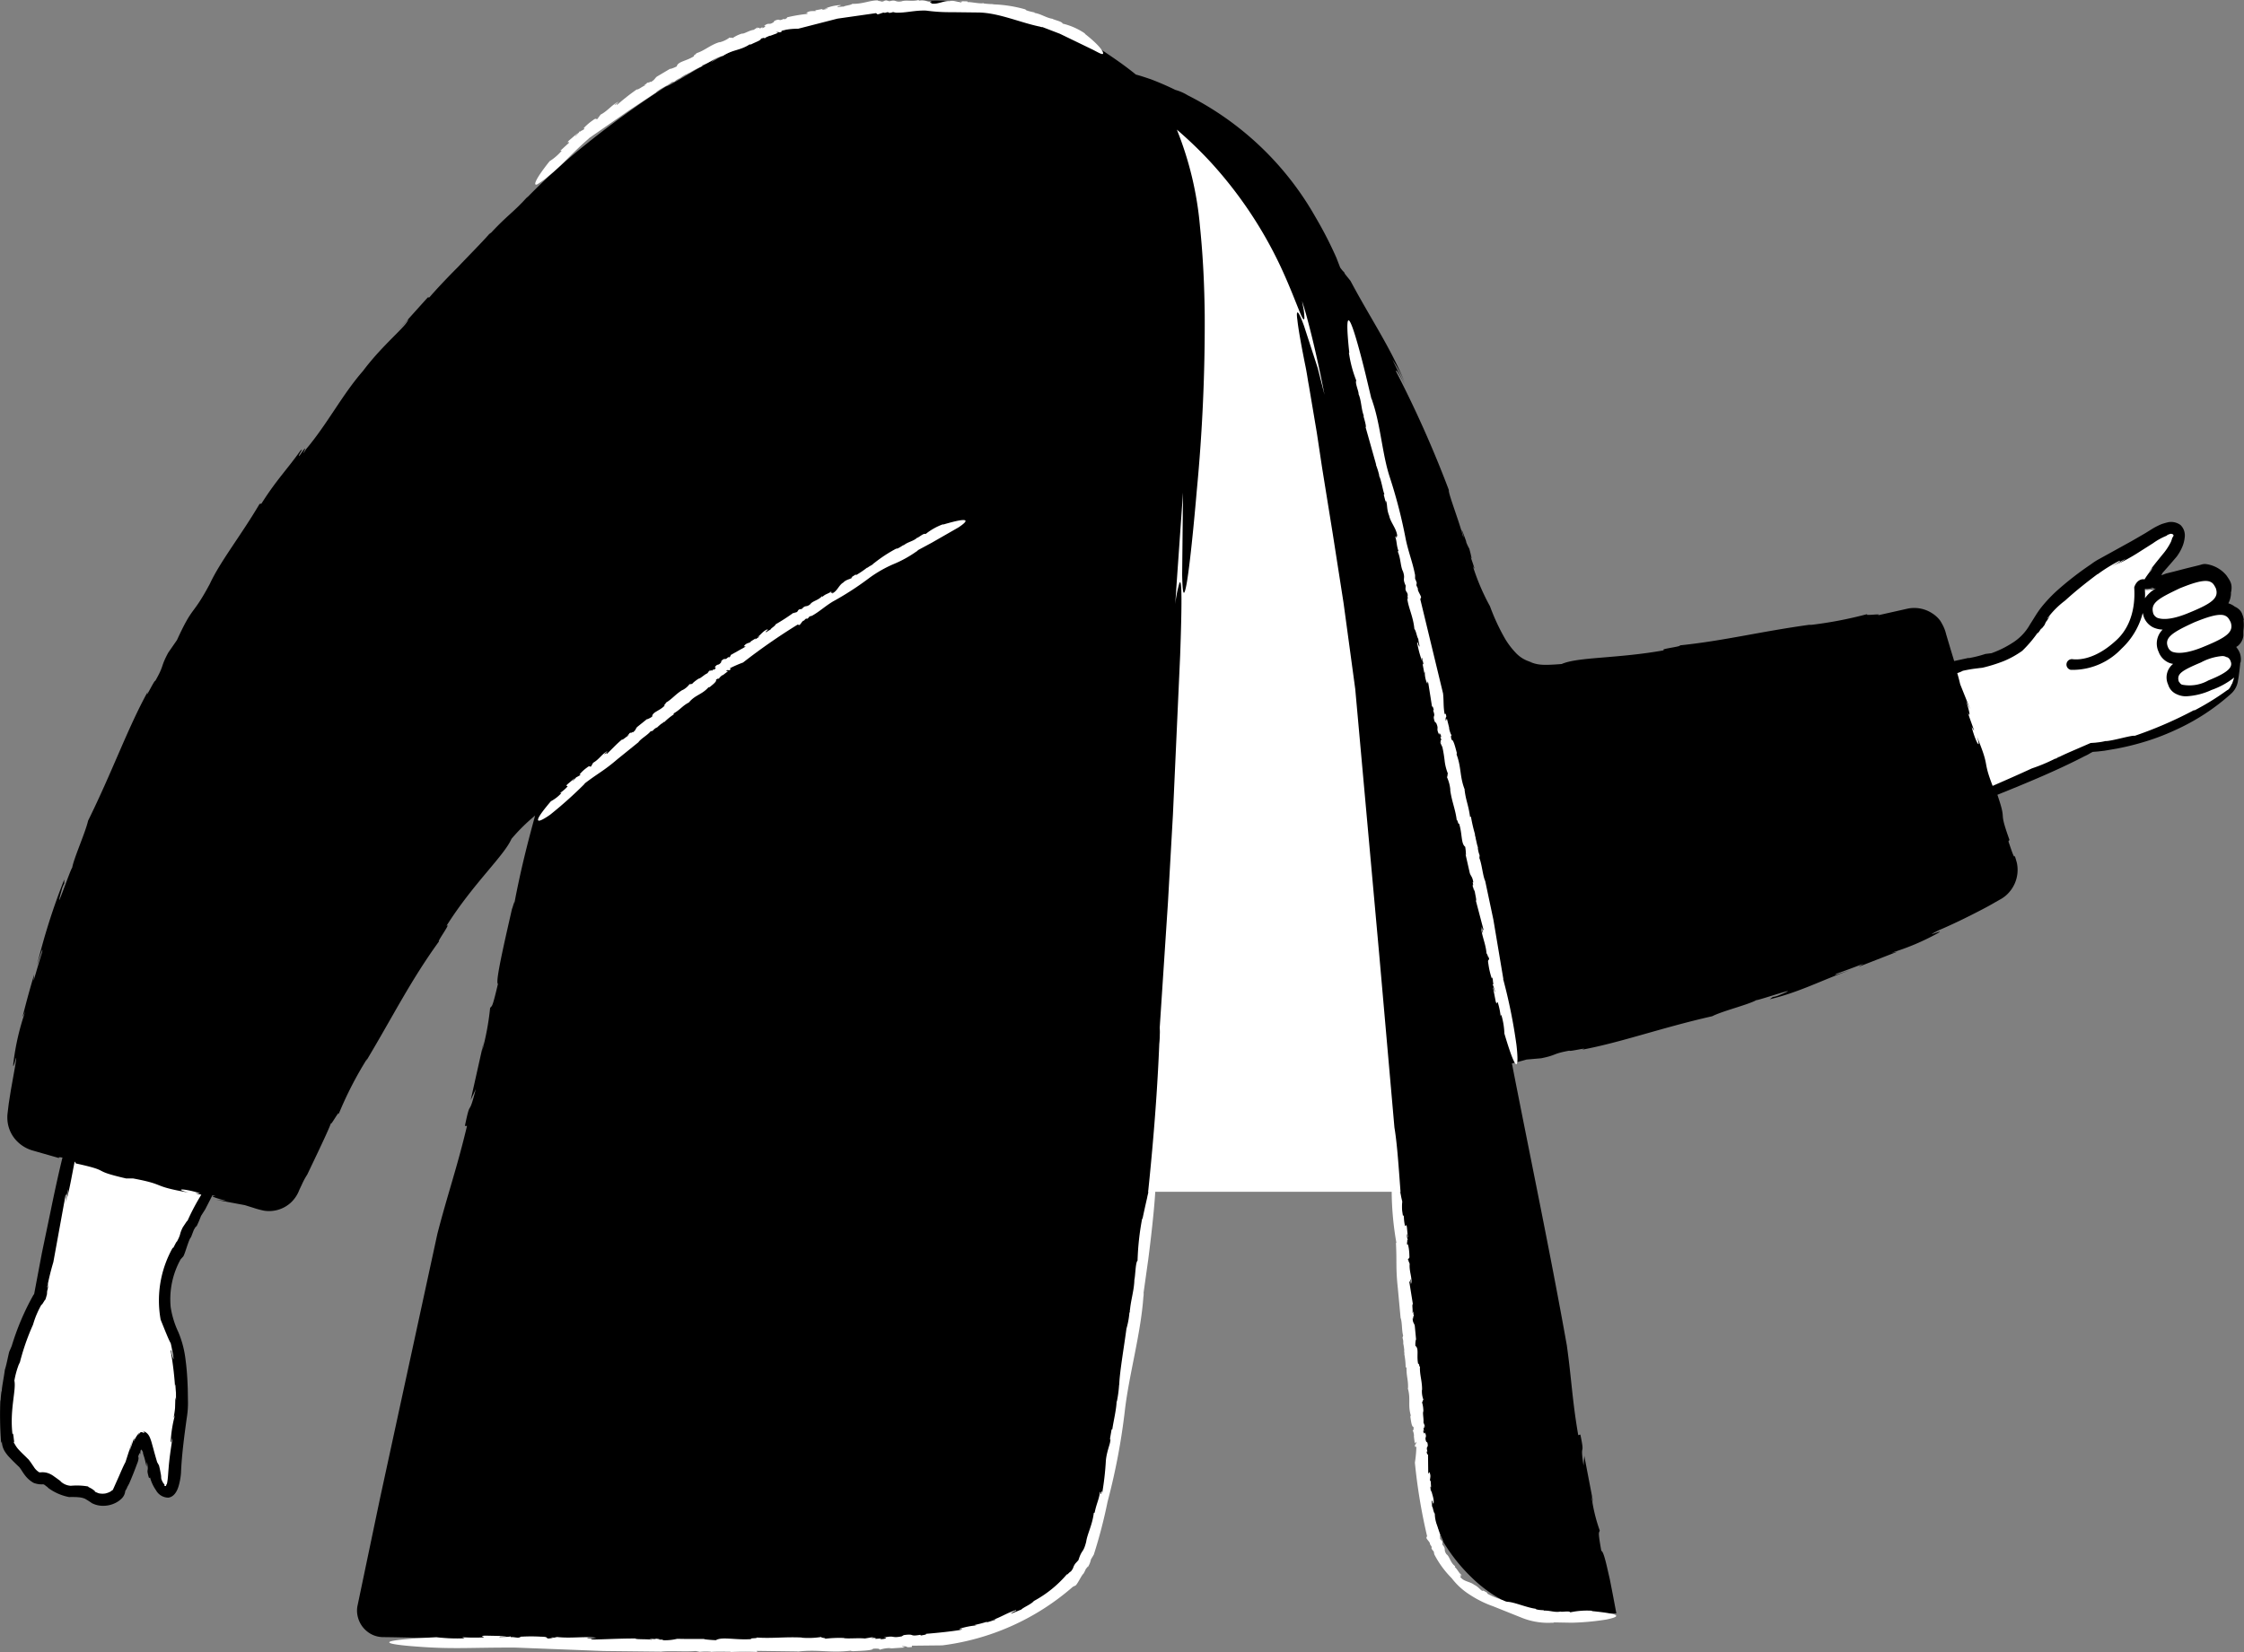 <svg xmlns="http://www.w3.org/2000/svg" width="211.835" height="156" viewBox="0 0 211.835 156">
  <rect x="0" y="0" width="211.835" height="156" fill="#808080" stroke="none"/>
  <g id="_39" data-name="39" transform="translate(-131.944 -96.46)">
    <path id="Path_16303" data-name="Path 16303" d="M342.97,158.94a1.318,1.318,0,0,0-.05-.26,1.143,1.143,0,0,0-.9-.8c-.1-.4,1-.7,1-1.3v-1.02c-.03-.54-.13-1.02-.5-1.08a1.45,1.45,0,0,0-.93-.35.66.66,0,0,1-.3-.7,1.445,1.445,0,0,0,.42-1.14.834.834,0,0,0,.02-.6,2.187,2.187,0,0,0-1.7-1.2l-5.3,1.3c-.9.4.8-1.7,1.9-2.9,1.2-1.4,1.4-3.5-1.2-1.8s-5,2.7-5.7,3.3a21.725,21.725,0,0,0-4.7,4.1c-.9,1.2-1.5,3.1-4.8,4.2-5.4,1.6-25.5,3.9-35.3,5-4.7.7-5.4,22.8,8.1,18.2a382.955,382.955,0,0,0,36.4-14.8,23.308,23.308,0,0,0,12.9-5.3c.5-.3.6-1.4.8-2.4a.564.564,0,0,0-.15-.45ZM261.02,140.5a69.126,69.126,0,0,0-4.2-12.9c-7.4-17.7-18.3-27.3-33.2-26.6-3.6.1-15,.3-21.4,26.6-.8,3.4-15.4,81.4-15.4,81.4h79.3C266.02,208.9,261.22,141.4,261.02,140.5Zm-115.8,40.4a373.578,373.578,0,0,0-9.4,38.1,22.3,22.3,0,0,0-3.2,13.6c-.1.6.7,1.3,1.5,2.1.4.5.6,1.1,1.2,1.4.4.2.6-.1,1.1.2.6.4,1.4,1.1,2.1,1.1,2.1-.1,1.8.5,2.7.7a1.784,1.784,0,0,0,1.9-.7,38.817,38.817,0,0,0,2-5c.2-1,.9,1.6,1.2,3.3.4,1.8,2,3.2,2.1.1s.7-5.7.7-6.5a22.134,22.134,0,0,0-.6-6.2c-.5-1.4-1.6-3.1-.6-6.4,1.9-5.3,11.8-22.9,16.6-31.5,2.4-4.5-15.1-18-19.3-4.3h0Z" fill="#fff"/>
    <path id="Path_16304" data-name="Path 16304" d="M343.77,155.05a2.44,2.44,0,0,0-.2-.7,1.124,1.124,0,0,0-.35-.42,1,1,0,0,0-.28-.17l-.02-.01a1.867,1.867,0,0,0-.4-.24l-.15-.06-.07-.02.06-.12.08-.2a2.426,2.426,0,0,0,.1-.45,1.768,1.768,0,0,0,.01-.23v-.03l-.01.03.02-.07a1.377,1.377,0,0,0,.04-.26,1.527,1.527,0,0,0-.04-.52,1.787,1.787,0,0,0-.22-.46l-.2-.3a3.013,3.013,0,0,0-1.91-1.09,1.034,1.034,0,0,0-.5.05l-.26.07-1.1.27-1.16.3-.8.2-.08.03-.26.1c-.07.05-.1-.02-.05-.06l.07-.13.72-.82.6-.7a4.351,4.351,0,0,0,.48-.8,3.13,3.13,0,0,0,.3-1.12,1.361,1.361,0,0,0-.4-1.08,1.506,1.506,0,0,0-1.1-.28c-.2.04-.4.1-.6.16a3.005,3.005,0,0,0-.4.17,6.107,6.107,0,0,0-.67.37l-.58.36-1.26.73-3.26,1.8a6.542,6.542,0,0,0-.66.45l.05-.04a29.93,29.93,0,0,0-3.18,2.47,13.877,13.877,0,0,0-1.44,1.52c-.45.56-.78,1.17-1.1,1.65a4.852,4.852,0,0,1-1.48,1.64,9.646,9.646,0,0,1-2.17,1.1l-.57.07a11.339,11.339,0,0,1-1.6.4l.03-.03-1.38.3-.32-1.05-.44-1.48a3.631,3.631,0,0,0-.26-.74,4.682,4.682,0,0,0-.3-.54,2.8,2.8,0,0,0-.76-.7,3.1,3.1,0,0,0-2.3-.44l-2.9.65c.82-.26-1.5.1-.86-.15a37.958,37.958,0,0,1-5.57,1.06l.24-.06c-4.8.65-8.12,1.52-12.43,1.97.22.12-2.06.35-1.47.46-4.42.8-8.13.62-9.68,1.3-2.06.17-2.33.05-3.1-.23a2.093,2.093,0,0,0,.36.08,3.062,3.062,0,0,1-1.63-.94,7.388,7.388,0,0,1-.98-1.3,19.743,19.743,0,0,1-1.42-3.06,20.832,20.832,0,0,1-1.63-3.83c.36.74.01-.23-.3-1.13.2.57.3.74-.02-.47a4.878,4.878,0,0,1-.3-.64c0-.01-.01-.06.01-.04-.54-1.5-.5-1.22-.26-.52-.03-.03-.03.04.02.26-.4-1.6-1.5-4.36-1.4-4.6a105.968,105.968,0,0,0-4.97-11.17c-.1-.45.37.36.9,1.4l-1.26-2.54a12.017,12.017,0,0,1,1.18,2.2c-1.24-3.16-3.28-6.15-5.14-9.65l-.52-.65-.1-.2c-.02.02-.17-.15-.35-.4l-.36-.93a36.8,36.8,0,0,0-1.95-3.8,28.737,28.737,0,0,0-12.1-11.55,4.416,4.416,0,0,0-1.15-.5c-.75-.37-1.52-.7-2.3-1-.48-.16-.94-.32-1.43-.45-1-.82-2-1.5-2.95-2.14a20.6,20.6,0,0,0-6.6-2.74c-.3-.07-.63-.1-.95-.16a14.79,14.79,0,0,0-2.27-1l.26.02a21.089,21.089,0,0,0-7.06-.96,27.489,27.489,0,0,0-5.7.8c-.65-.2-4.4.85-5.65,1.2l.1-.06c-3.14,1.17-6.55,2.2-9.3,3.9a2.624,2.624,0,0,1,.77-.54c-2.08,1.1-4.77,2.83-5,2.8a88.838,88.838,0,0,0-7.48,5.4,59.963,59.963,0,0,0-5.7,5.16l.15-.2c-1.35,1.52-1.93,1.78-3.47,3.44-.1.07-.23.17-.2.15h0c-.73.83-1.87,1.97-2.94,3.1-1.1,1.1-2.13,2.2-2.7,2.87l-.16.01-2.93,3.26,1.1-1.2c-.14.64-2.37,2.33-4.28,4.88-1.96,2.24-3.38,5.03-5.37,7.38-.78,1.26.6-1.17-.64.65-.17-.04.54-.88.1-.5-1.25,1.77-2.26,2.75-3.68,5l-.17.02c-1.77,3-3.72,5.44-4.7,7.56-1.7,3.17-1.54,1.9-3.1,5.3l-.83,1.2c-.75,1.4-.34,1.12-1.22,2.66-.06-.15-1.06,1.98-.7,1-1.94,3.54-3.3,7.45-5.64,12.2-.26,1.14-1.36,3.57-1.5,4.44-.16.1-1.83,5.03-1,2.13a2.419,2.419,0,0,1,.25-.64v-.38a60.413,60.413,0,0,0-2.57,8.1c.27-.85.63-1.98.47-1.2-.28.88-.53,1.78-.8,2.67l.06-.6q-.6,2-1.1,4.02l.26-.53a23.326,23.326,0,0,0-1.13,4.93c-.08,1.04.5-1.87.17.25l-.4,2.24-.2,1.27-.08.66-.04.34a3.721,3.721,0,0,0-.01.48,3.183,3.183,0,0,0,.7,1.85,3.38,3.38,0,0,0,1.65,1.1l2.55.73c-.13-.1.02-.1.3-.05-.33,1.35-.67,2.87-1.1,4.97l-.84,4.03-.73,3.87a.43.43,0,0,1-.07.1,24.02,24.02,0,0,0-2.05,4.82l-.24.56c-.13.53-.24,1.15-.4,1.67v-.04c-.1.8-.3,1.7-.3,2.1l-.02-.04a8.111,8.111,0,0,0-.09.98l-.02-.17a34.318,34.318,0,0,0,.06,3.95l.01-.18a1.447,1.447,0,0,0-.01.36.835.835,0,0,1,.08-.2,1.85,1.85,0,0,0,.3,1,3.45,3.45,0,0,0,.45.56c.3.32.55.56.8.8.34.27.55,1.08,1.46,1.58a2.154,2.154,0,0,0,.9.13.687.687,0,0,1,.13.06c.1.08.2.16.32.24h-.04a4.843,4.843,0,0,0,2,.9.964.964,0,0,0,.17,0h.3c.13.01.27,0,.4.02a1.956,1.956,0,0,1,.65.14,7.5,7.5,0,0,1,.66.42,2.3,2.3,0,0,0,1.12.25,2.577,2.577,0,0,0,1.12-.28,2.228,2.228,0,0,0,.54-.38,1.148,1.148,0,0,0,.37-.75,1.581,1.581,0,0,0,.25-.55c-.13.37.1-.13.1-.1q.41-.938.76-1.9a1.7,1.7,0,0,0,.14-.5.423.423,0,0,0-.03-.2c.18-.48.15-.3.2-.2a1.31,1.31,0,0,1,.04-.4c.06-.1.12.03.15.08a1.447,1.447,0,0,1,.1.25l-.07-.1c.06.15.1.3.16.48l.08.3.13.56.04-.47c.1.6.08.7.06.77,0,.1-.07.1.13.77l.1-.05a3.868,3.868,0,0,0,.56,1.2,1.34,1.34,0,0,0,1.17.7c.48-.07.78-.5.95-1.04a5.889,5.889,0,0,0,.24-1.3c.07-1.7.3-3.4.54-5.16a8.7,8.7,0,0,0,.12-1.4l-.02-1.34c-.03-.9-.08-1.8-.2-2.7a9.624,9.624,0,0,0-.68-2.67,8.6,8.6,0,0,1-.73-2.35,7.743,7.743,0,0,1,.94-4.55l.2-.22c.16-.06.55-1.68.77-1.85l.27-.7c.1-.18.33-.56.2-.22a10.29,10.29,0,0,0,.48-1.1l.4-.63.68-1.33a1.76,1.76,0,0,1,.3.1c-.58-.1-.34.1,1.05.44l-.97-.1,2.68.5.8.25a8.257,8.257,0,0,0,1,.27,3.034,3.034,0,0,0,2.54-.76,3.12,3.12,0,0,0,.73-1.03c.1-.25.22-.48.32-.7a6.681,6.681,0,0,1,.5-.92l1.02-2.14c.53-1.13,1.12-2.37,1.27-2.87-.3.85.85-1.33.65-.64a34.611,34.611,0,0,1,2.72-5.3l-.1.23c2.6-4.35,4.2-7.6,6.88-11.3-.24.1,1.2-1.84.7-1.46,2.52-4,5.43-6.6,6.14-8.22a17.54,17.54,0,0,1,2.23-2.2c-.7,2.55-1.38,5.18-2,8.5.17-.92-.17.37-.18.3-.77,3.38-1.6,6.98-1.33,7.1-.58,2.46-.55,1.98-.74,2.28a24.986,24.986,0,0,1-.76,4.08l.16-.9-1.23,5.5.48-1.03c-.73,2.9-.45.68-1.03,3.48h.2c-.96,4.03-1.8,6.33-2.8,10.2l-5.42,25-2.1,10.03a2.36,2.36,0,0,0,.01,1.12,2.53,2.53,0,0,0,1.39,1.7,2.457,2.457,0,0,0,1.08.22l.77.01,1.53.03,3.03.07,5.92.2.68.16c.3.22,4.28-.25,4.87-.04l1.8-.07c.5.05,1.57.1.68.14,1.67.03,1.7,0,2.9-.05l1.8.16c6.58.2,12.17.04,19.1.2a43.293,43.293,0,0,0,7.52-.37,34.49,34.49,0,0,0,8.78-2.3,17.159,17.159,0,0,0,4.13-2.46,12.635,12.635,0,0,0,1.73-1.7,10.345,10.345,0,0,0,1.24-2.06,10.666,10.666,0,0,0,.44-1.08l.3-1.03.55-1.98c.3-1.3.53-2.5.76-3.63,1.12-6.3,2.07-13.1,2.9-19.95s1.5-13.77,1.76-20.26q.047-.453.05-.91a3.918,3.918,0,0,0-.01-.6l.78-11.86.47-8.3.68-15c.16-4.46.2-7.56-.08-6.82a11.393,11.393,0,0,0-.38,1.96l.13-1.98.6-8.56-.08,7.75c.04,2.2.2,2.05.42.87.42-2.35.96-8.8.96-8.8a165.5,165.5,0,0,0,.75-16.6c-.03-2.63-.14-5.34-.45-8.37a31.791,31.791,0,0,0-2.18-9.12,38.6,38.6,0,0,1,3.18,3.06,39.455,39.455,0,0,1,6.58,9.8c1.5,3.2,2.17,5.6,2.28,4.95a5.719,5.719,0,0,0-.12-1.08l-.1-.54q.25.769.46,1.55c.57,2.1,1.13,4.57,1.66,7.3l-.64-2.52-1.3-4c-.6-1.66-.76-1.5-.62-.53.1.96.43,2.7.73,4.2.16.74.25,1.45.35,1.96l.75,4.45.5,3.32,1,6.2,1.03,6.6,1.1,8.1,2.26,25.03,1.44,16.38c.42,2.48.54,6.9.94,9.86l-.03,1.16a26.537,26.537,0,0,1,.28,3.24l-.04-.06c.2,1.52.28,3.24.38,4l-.04-.06.15,1.85-.07-.3c.28,2.6.5,5.2.63,7.8l.13-.2a51.943,51.943,0,0,0,.53,6.1,22.187,22.187,0,0,0,1.77,5.7l-.06-.04a16.054,16.054,0,0,0,2.68,3.4,12.713,12.713,0,0,0,3.14,2.28,10.3,10.3,0,0,0,3.8,1.15c.78.05,1.35.02,2.06.01l2.4-.1c-1.3.05.57.07.5.1l.93-.01h.8c.04,0,.08.01.06-.05l-.34-1.8-.27-1.38-.2-.87c-.24-1.08-.45-1.8-.6-1.8-.36-2-.2-1.65-.15-1.93a15.317,15.317,0,0,1-.78-3.27l.18.7-.86-4.48-.07.92c-.37-2.4.17-.66-.3-2.93l-.2.06c-.57-3.3-.63-5.3-1.08-8.5-1.56-8.74-3.47-17.84-5.18-26.6.36-.1.8-.2,1.38-.37l1.38-.12c1.5-.3,1.02-.42,2.67-.72-.08.13,2.08-.4,1.15-.08,3.75-.7,7.44-2.06,12.33-3.17.98-.5,3.44-1.1,4.16-1.52.16.05,4.8-1.55,2.18-.48a1.935,1.935,0,0,1-.62.18l-.3.22c2.8-.66,4.9-1.8,7.56-2.74-.8.25-1.85.65-1.18.3q1.243-.438,2.47-.92l-.47.3,3.66-1.43-.55.1a22.486,22.486,0,0,0,4.4-1.86c.84-.5-1.72.63.1-.28,1.18-.5,2.64-1.2,4.16-2q.58-.3,1.14-.63l.6-.34a2.981,2.981,0,0,0,.74-.63,3.183,3.183,0,0,0,.76-1.76,3.217,3.217,0,0,0-.05-.98q-.091-.343-.2-.68c-.05.33-.3-.5-.6-1.36l.1-.14c-1.13-3.15-.17-1.42-1.14-4.26,2.83-1.14,5.68-2.32,8.24-3.65a3.99,3.99,0,0,0,.56-.3l.2-.1.5-.04.6-.07,1.17-.2c.78-.15,1.54-.33,2.3-.55a21.978,21.978,0,0,0,3.22-1.2,20.531,20.531,0,0,0,5.28-3.44l-.06.05a2.019,2.019,0,0,0,.7-1.27c.06-.3.1-.63.14-.95.01-.13.03-.25.04-.37.01-.06.01-.12.02-.17a1.693,1.693,0,0,0,.01-.22c.01,0,.02.02.03,0a1.439,1.439,0,0,0,.02-.54,1.514,1.514,0,0,0-.17-.55,1.922,1.922,0,0,0-.18-.28l-.03-.05c-.01-.02-.03-.03-.04-.04s.03-.05.05-.06l.07-.03h0a2.287,2.287,0,0,0,.22-.22,1.412,1.412,0,0,0,.3-.6,1.021,1.021,0,0,0,.03-.3v-.16c0-.16.01-.26.01-.26a3.775,3.775,0,0,0,0-.95l.05.05ZM149.6,211.75l-.4.6c-.36.72-.13.57-.56,1.36-.04-.08-.5,1-.35.5a10.183,10.183,0,0,0-1.18,6.87c.25.6.74,1.88.94,2.2.04.03.5,2.47.14,1.1a1.08,1.08,0,0,1-.05-.32l-.1-.14a30.847,30.847,0,0,1,.46,4.03c.02-.43-.01-1,.05-.63l.01,1.36-.06-.28-.03,1c-.02.27-.08.62-.13.95l.12-.27a11.92,11.92,0,0,0-.4,2.47c0,.52.22-.95.1.13-.1.67-.23,1.52-.3,2.42-.04.46-.06.94-.12,1.27a.949.949,0,0,1-.04.2l-.02.05c-.02.03-.04.06-.07.06.07.1-.05.15-.16.05l.03-.08a1.216,1.216,0,0,1-.26-.42.582.582,0,0,1-.06-.28,1.908,1.908,0,0,0-.03-.28c-.03-.1-.06-.4-.18-.84l-.17-.3c-.1-.33-.27-.93-.34-1.2l-.2-.72c-.13-.37-.25-.96-.98-1.05.36.06.33.2.27.2s-.1-.05-.25-.07c-.18.04-.15.15-.27.26l.08-.2a2.913,2.913,0,0,0-.53.86c.06-.3.1-.32.02-.27-.06.12-.18.53-.4,1.12.07-.3.16-.58.23-.96-.12.5-.25.88-.38,1.27l-.24.75c-.2.37-.4.84-.6,1.3l-.58,1.3c-.03.05-.05.07-.08.07-.01,0,0,0-.13.1a1.781,1.781,0,0,1-.53.2,1.73,1.73,0,0,1-.6-.02,4.288,4.288,0,0,1-.46-.2c.22.1.1-.02-.16-.2-.25-.16-.55-.26-.3-.23a6.2,6.2,0,0,0-1.72-.08,1.529,1.529,0,0,1-1-.45l.1.06-.45-.33-.24-.17a2.065,2.065,0,0,0-.32-.2,1.652,1.652,0,0,0-.93-.18h-.12a.037.037,0,0,1-.03-.01,1.528,1.528,0,0,1-.5-.5l-.32-.47-.1-.13a.8.8,0,0,0-.15-.17l-.2-.2c-.26-.25-.52-.5-.73-.74a2.624,2.624,0,0,1-.35-.54h-.05l.04-.17c-.05-.24-.08-.92-.16-.68-.27-2.32.37-4.18.18-5.05a8.28,8.28,0,0,1,.5-1.73l-.04.25a21.868,21.868,0,0,1,1.3-3.8,8.63,8.63,0,0,1,.86-2c-.07.17-.06.18-.01.1.06-.1.18-.28.3-.48.02-.1.04-.2.05-.3-.02.13-.03.23-.04.3-.03.06-.03.07.02.01.02-.1.07-.25.14-.52a2.615,2.615,0,0,1,.03-.37c.01,0,.01-.03.02-.01.14-.83.1-.7.01-.3-.01-.02-.02.01-.06.12a24.476,24.476,0,0,1,.6-2.46l1.15-6.32c.1-.22.05.27-.06.87l.3-1.46a6.313,6.313,0,0,1-.22,1.3c.36-1.2.56-2.5.84-3.87.01,0,.03.01.04.01l.07.15c3.57.78,1.22.6,4.75,1.42h.66c3.22.6,1.63.7,5.23,1.33-1.4-.35-.58-.44,1.1.07h-.46c.22.05.4.1.57.13a20.674,20.674,0,0,0-1.32,2.5l-.02-.04Zm192.7-58.3Zm-.01-.01Zm-.27,1.17c.2.1.3.2.5.6.3.9-.3,1.4-2.5,2.3-1.9.8-2.7.6-3,.5a.78.78,0,0,1-.4-.4c-.4-.9.3-1.4,2.5-2.4,1-.4,2.3-.9,2.9-.6h0Zm-1.6,6.1a3.635,3.635,0,0,1-2.5.4c-.2-.1-.2-.2-.3-.3-.2-.7.2-1,2.1-1.8a5.107,5.107,0,0,1,2-.6.756.756,0,0,1,.4.1c.1,0,.3.1.4.4.2.5-.1,1-2.1,1.8h0Zm-2.7-8.7c1-.4,2.3-.9,2.9-.6.2.1.3.2.5.6.3.9-.3,1.4-2.5,2.3-1.9.8-2.7.6-3,.5a.78.78,0,0,1-.4-.4c-.3-1,.4-1.4,2.5-2.4h0Zm-3.3.14a2.822,2.822,0,0,0,.9-.08c.06-.02.1-.03.15-.05a3.145,3.145,0,0,0-1.04.93,5.063,5.063,0,0,0-.01-.8h0Zm0-.02v-.04a3.381,3.381,0,0,0,.8-.12c.08,0,.05.02-.04.05a1.507,1.507,0,0,1-.38.08c-.16.01-.3.02-.38.03h0Zm8.2,8.93c-.1.22-.23.5-.42.57l-.03.02a24.542,24.542,0,0,1-3.14,1.93l.1-.1a38.237,38.237,0,0,1-5.66,2.46c-.32-.07-2.13.5-2.77.5l.06-.02a5.1,5.1,0,0,1-.68.13l-.34.04-.44.03-.92.4-.83.36c-.55.24-1.1.48-1.6.76a.958.958,0,0,1,.4-.25,16.213,16.213,0,0,1-2.6,1.13c-1.12.52-2.44,1.1-3.7,1.65-1-2.6-.2-1.55-1.48-4.65.42,1.3-.08.7-.5-.92l.24.37c-.3-.88-.43-1.16-.6-1.75.22.5.25.23-.16-1.07l.4.83-.96-2.4c-.08-.33-.17-.7-.28-1.06a2.7,2.7,0,0,0,.53-.22c1.07-.23,1.3-.2,1.85-.3l-.25.07a14.931,14.931,0,0,0,2.25-.68,8.78,8.78,0,0,0,1.75-.97,11.527,11.527,0,0,0,1.52-1.8c-.2.4.12-.07.4-.5-.17.28-.2.38.2-.16a1.981,1.981,0,0,1,.16-.33c.01,0,.02-.02.02-.01.44-.67.36-.56.12-.27,0-.02-.03,0-.1.08a8.2,8.2,0,0,1,1.72-1.75c1.1-1,2.08-1.76,3.06-2.5h.03a14.535,14.535,0,0,1,2.04-1.26c.24-.06-.18.2-.7.52l1.32-.73a6.033,6.033,0,0,1-1.14.68,18.537,18.537,0,0,0,2.45-1.34l1.26-.8a5.964,5.964,0,0,1,1.27-.7.532.532,0,0,1,.2-.13h.06c-.02-.05.34-.12.4.1-.02.1-.07.13-.1.2a.478.478,0,0,0-.05.12q-.043.147-.1.29a5.749,5.749,0,0,1-.8,1.2l-.6.74c-.2.25-.52.67-.72.96.53-.67.4-.43.2-.16a6.994,6.994,0,0,0-.57.8c-.3-.07-.76.1-.97.74-.03.1.4,3.2-1.8,5.1-2.2,2-3.9,1.7-4,1.7a.51.51,0,0,0-.2,1h.4a6.352,6.352,0,0,0,4.4-2,6.949,6.949,0,0,0,2-3.37q.045.186.1.37a1.788,1.788,0,0,0,.9,1,2.286,2.286,0,0,0,.88.2,1.84,1.84,0,0,0-.38,2.1,1.789,1.789,0,0,0,.9,1,1.591,1.591,0,0,0,.47.14,1.622,1.622,0,0,0-.47,1.96,1.419,1.419,0,0,0,.8.9,2,2,0,0,0,.9.2,6.441,6.441,0,0,0,2.4-.6,7.35,7.35,0,0,0,2.13-1.17c-.06.2-.13.4-.2.6l-.02.01Z"/>
    <path id="Path_16305" data-name="Path 16305" d="M146.92,234.83h0l.08.15Zm31.16-116.26.13-.15Z"/>
    <g id="Group_1100" data-name="Group 1100">
      <path id="Path_16306" data-name="Path 16306" d="M264.92,215.4l-.02.14C264.92,215.53,264.93,215.5,264.92,215.4Zm8.63,32a.037.037,0,0,1,.03.01A.077.077,0,0,0,273.55,247.4Zm-9.38-26.5h0a.076.076,0,0,1-.01-.04Z" fill="#fff"/>
      <path id="Path_16307" data-name="Path 16307" d="M263.72,213.8c.1,1.87-.03,2.37.18,4.3l.26,2.8c.16.42.1,1.18.24,1.68l-.06.2a1.286,1.286,0,0,1,.07.55v-.01a5.049,5.049,0,0,1,.1.68h-.02l.04.32-.03-.05a7,7,0,0,1,.14,1.33l.08-.04c-.02.9.18,1.2.14,2l-.02-.01c.3,1-.02,1.6.3,2.62-.04-.13-.04.06-.06.05.07.48.13.98.3.98.03.35-.03.3-.1.34.07-.01.13.3.16.56l-.04-.12.1.78.13-.17c0,.42-.16.12-.1.5l.12-.02a11.012,11.012,0,0,1-.14,1.5,52.876,52.876,0,0,0,1.15,6.94l-.05.12c-.1.1.4.5.32.64l.15.22c0,.08.05.23-.03.12a1.012,1.012,0,0,0,.24.35l.05.27a9.066,9.066,0,0,0,1.64,2.25,6.569,6.569,0,0,0,1.75,1.59,10.058,10.058,0,0,0,2.17,1.07l2.62,1.05a6.675,6.675,0,0,0,2.92.5.342.342,0,0,0,.22-.03l1.67.03a24.013,24.013,0,0,0,3.25-.3c1.24-.26,1.66-.5-1.38-.8l.04-.03a7.422,7.422,0,0,0-2.06.15c-.1-.17-.73-.01-.93-.07l.02-.01c-.54.13-1.1-.14-1.62-.07a.163.163,0,0,1,.15-.05c-.37,0-.87-.04-.9-.14-.8-.1-2-.62-2.6-.65h.05c-.35-.01-.4-.14-.76-.22a.187.187,0,0,0-.03-.04,6.218,6.218,0,0,1-1.22-.52l.02-.07c-.2-.1-.4-.23-.6-.34l.22.15c-.18.1-.4-.36-.87-.57-.36-.3-1-.3-1.3-.73-.23-.1.25.05-.05-.16.06-.08.16.08.15-.04-.28-.22-.33-.47-.64-.76l.05-.06c-.48-.34-.5-.9-.83-1.14-.32-.48.02-.44-.38-.9a1.043,1.043,0,0,1,0-.25c-.08-.24-.18-.12-.24-.4.07-.01-.08-.35.04-.22l-.3-.94a3.282,3.282,0,0,1-.22-1.12c-.15-.16-.16-.6-.27-.7.04-.03-.1-.87.07-.4.01.04.02.12,0,.1l.08.05c.08-.5-.18-.9-.22-1.38-.01.15.02.34-.04.22l-.04-.46.07.1-.04-.68-.07.1c0-.34.12-.47-.03-.83-.08-.16-.07.33-.13-.02l-.02-1.7c-.08.06-.1-.1-.13-.25l.07-.03c-.16-.6.14-.24,0-.83l.06.05-.17-.14c-.2-.53.13-.3-.13-.9.03.24-.15.13-.15-.17l.08.07a1.1,1.1,0,0,1-.06-.32c.05.1.1.04.07-.2l.1.15-.17-.44c.04-.35-.1-.9-.01-1.05a2.858,2.858,0,0,0-.14-.9c.08.14.07-.27.16-.16a2.22,2.22,0,0,1-.15-1l.01.04c.01-.86-.24-1.44-.2-2.2-.08.04-.07-.36-.17-.26-.17-.78.1-1.46-.26-1.7a1.963,1.963,0,0,1,.05-.62l.02.08-.13-1.36c-.05-.25-.2-.27-.2-.72.07.14.05-.04.04-.2.02.1.04.14.07-.1a.433.433,0,0,1-.05-.12.035.035,0,0,1,.02-.01c-.04-.28-.06-.23-.06-.1-.01-.01-.02.01-.04.05.06-.3-.07-.8.04-.85l-.34-2.12c.05-.08.1.08.15.28l-.06-.5c.08,0,.07.28.1.43.1-.6-.22-1.2-.15-1.9l-.07-.14.01-.04c-.03,0-.1-.15-.1-.25.06-.1.16-.01.13-.35a4.742,4.742,0,0,0-.15-1.12c0,.2-.04.13-.07.05-.02-.17.05-.27.01-.4l.1-.02c-.08.07-.13-.44-.17-.5.06-.1.08.26.14.3l-.1-1.03c-.1-.36-.08.07-.18-.1a4.52,4.52,0,0,1-.1-1l-.08.12a4.218,4.218,0,0,1-.07-1.38c-1-4.48-1-.9-1-.9a29.013,29.013,0,0,0,.45,4.82ZM187.6,168.66l.12-.05C187.71,168.6,187.68,168.61,187.6,168.66Zm26.2-18.6.02-.02Zm-21.6,16.48h0l-.03.03Z" fill="#fff"/>
      <path id="Path_16308" data-name="Path 16308" d="M187.1,170.47c1.34-1.03,1.8-1.18,3.13-2.32l1.98-1.6c.23-.34.85-.66,1.15-1.03l.2-.05a1.053,1.053,0,0,1,.4-.32v.02a4.791,4.791,0,0,1,.46-.4v.02l.22-.18v.05a5.8,5.8,0,0,1,.94-.76l-.08-.05c.7-.4.83-.72,1.48-1.06h0c.6-.73,1.25-.73,1.88-1.47-.08.1.07.01.07.03.34-.28.7-.55.6-.7.26-.18.24-.1.3-.08-.05-.06.16-.25.36-.4l-.08.1.56-.43-.2-.03c.33-.2.18.08.45-.15l-.07-.1a11.09,11.09,0,0,1,1.24-.54,57.692,57.692,0,0,1,5.15-3.58l.12.03c.1.1.34-.46.47-.4l.16-.17c.07-.02.2-.07.1.02a.662.662,0,0,0,.27-.25l.23-.06c.72-.4,1.23-.9,1.98-1.35a28.405,28.405,0,0,0,3.47-2.25,11.807,11.807,0,0,1,2.18-1.25,11.088,11.088,0,0,0,2.23-1.22.33.33,0,0,0,.15-.13l1.3-.7,2.53-1.45c.93-.62,1.22-1.06-1.47-.26l.02-.04a5.766,5.766,0,0,0-1.66.93c-.17-.12-.6.3-.8.36l.01-.02c-.37.36-.95.4-1.3.75a.151.151,0,0,1,.1-.12c-.3.2-.7.46-.77.4a13.321,13.321,0,0,0-2.13,1.4l.02-.04c-.2.25-.33.22-.6.44-.02,0-.05.01-.05,0a9.41,9.41,0,0,1-1.03.7l-.05-.05-.56.36.22-.12c.02.2-.5.16-.83.52-.4.22-.57.8-1,1-.14.2.1-.22-.15.01-.06-.07.1-.13-.01-.15-.25.2-.5.2-.8.48l-.05-.05c-.37.4-.9.45-1.1.75-.42.35-.42.02-.8.45l-.24.04c-.2.12-.08.2-.33.3-.02-.06-.3.15-.2.01a19.552,19.552,0,0,1-1.7,1.1c-.08.2-.45.36-.5.52-.05-.03-.67.45-.36.1.03-.03.08-.07.1-.05v-.1c-.45.15-.64.54-1.02.78.12-.06.27-.16.2-.05l-.35.23.04-.1-.53.33h.1c-.27.14-.44.1-.66.38-.1.14.3-.08.05.12l-1.35.76c.1.04-.03.12-.13.22l-.06-.05c-.4.4-.26-.02-.66.37l.01-.07-.03.2c-.32.4-.3.03-.64.52.17-.14.18.07-.06.2l.01-.1a.969.969,0,0,1-.22.2c.05-.08-.02-.1-.2.03l.07-.16-.26.35c-.3.12-.65.5-.82.5,0,0-.58.37-.64.55.07-.14-.25.07-.2-.06a1.868,1.868,0,0,1-.7.6l.03-.03c-.67.4-1,.88-1.6,1.22.08.05-.24.23-.1.27-.5.52-1.18.6-1.18,1.04a2.181,2.181,0,0,1-.5.26l.05-.06-.97.78c-.16.17-.1.3-.44.53.07-.13-.06-.02-.18.07.07-.07.08-.1-.1-.02a.529.529,0,0,1-.06.1c-.2.16-.15.15-.05.1,0,.01.02.01.06.01-.26.1-.58.46-.67.4-.6.5-.95.92-1.42,1.35-.1,0,0-.13.13-.26l-.34.3c-.05-.07.17-.2.27-.3-.5.23-.8.8-1.36,1.1l-.06.13-.04.02c.02.03-.06.15-.12.22-.1,0-.1-.13-.34.07a3.694,3.694,0,0,0-.75.7c.14-.1.12-.03.08.03-.12.1-.23.1-.3.2l-.07-.06c.1.03-.26.33-.28.4-.1,0,.15-.2.15-.26l-.72.6c-.2.27.1.03.03.2a3.8,3.8,0,0,1-.7.6h.14a3.744,3.744,0,0,1-1,.78c-2.7,3.17-.07,1.27-.07,1.27a39.158,39.158,0,0,0,3.28-2.94Zm85.28,16.43v-.2C272.36,186.71,272.36,186.76,272.38,186.9Zm-10.2-45.55c-.01-.01-.01-.03-.02-.04C262.18,141.34,262.18,141.35,262.18,141.35Zm9.97,38.3h0c.01.03.01.04.02.05Z" fill="#fff"/>
      <path id="Path_16309" data-name="Path 16309" d="M273.86,188.9l-.94-5.6-.77-3.64c-.24-.53-.3-1.54-.55-2.17l.02-.27a2.523,2.523,0,0,1-.17-.72h.02c-.12-.33-.17-.72-.23-.88l.02.01-.1-.4.04.06a14.774,14.774,0,0,1-.4-1.73l-.08.06c-.15-1.16-.4-1.55-.52-2.6l.02.01c-.5-1.26-.3-2.1-.8-3.4.06.16.03-.08.05-.07-.16-.6-.32-1.27-.5-1.24-.1-.45-.03-.38.02-.45-.07.02-.2-.37-.27-.72l.06.16-.25-1-.1.23c-.08-.54.14-.17-.01-.68l-.1.03c-.14-.74-.07-1.22-.15-1.95l-2.15-8.9.06-.14c.1-.08-.37-.7-.28-.85l-.14-.3c0-.1-.02-.3.05-.14a2.149,2.149,0,0,0-.18-.5v-.34c-.22-1.18-.62-2.14-.88-3.38a47.324,47.324,0,0,0-1.5-5.84c-.73-2.2-.87-4.95-1.65-7.2a.87.87,0,0,0-.1-.26l-.5-2.1s-2.44-10.24-1.58-2.2l-.04-.05a11.371,11.371,0,0,0,.7,2.66c-.14.17.2.95.22,1.24h-.02c.3.67.25,1.48.53,2.13-.02-.02-.07-.03-.1-.18.14.5.34,1.16.25,1.22l1,3.55-.04-.05a7.68,7.68,0,0,1,.32,1.02c-.01.03,0,.07-.01.06.22.44.35,1.37.5,1.74l-.06.04.24.93-.07-.35c.2.08.06.74.34,1.4.13.64.68,1.2.76,1.88.16.3-.2-.24-.02.2-.1.04-.1-.2-.16-.07.16.45.1.78.3,1.33l-.07.04c.3.7.25,1.42.5,1.9.25.75-.1.57.25,1.33l-.02.33c.07.35.18.22.22.6-.07-.01.07.5-.05.28.1.88.56,1.7.67,2.87.18.22.24.8.38.96-.05.04.26,1.14,0,.53-.02-.05-.04-.15-.02-.15l-.1-.06a10.166,10.166,0,0,0,.48,1.8c-.02-.2-.1-.44,0-.3l.13.6-.1-.1.17.9.05-.14a2.487,2.487,0,0,0,.2,1.08c.1.2.01-.43.13.02l.35,2.22c.07-.1.1.1.17.3l-.07.04c.28.76-.1.32.16,1.08l-.07-.06.2.17c.3.67-.07.4.3,1.15-.08-.3.13-.18.18.2l-.1-.08a3.133,3.133,0,0,1,.12.4c-.07-.12-.12-.04-.04.26l-.13-.2.26.56a13.194,13.194,0,0,1,.22,1.37,4.8,4.8,0,0,0,.32,1.18c-.1-.18-.02.36-.13.23a3.717,3.717,0,0,1,.34,1.28l-.02-.05c.15,1.12.5,1.86.62,2.87.08-.06.14.47.22.32.32,1,.17,1.9.58,2.2a5.161,5.161,0,0,1,.07.8l-.04-.1.4,1.77c.1.32.26.34.34.92-.1-.18-.04.06,0,.28-.04-.14-.07-.18-.05.12a.69.69,0,0,1,.07.15s-.01.02-.01.01c.1.36.1.3.08.12.01.01.02-.01.03-.07,0,.4.22,1.05.12,1.1l.72,2.74c-.03.1-.13-.1-.2-.35l.15.64c-.08.01-.12-.36-.17-.56.02.8.43,1.56.5,2.48l.1.17v.06c.03-.01.12.18.15.32-.04.14-.16.02-.07.47a7.041,7.041,0,0,0,.35,1.45c-.04-.25.02-.18.06-.08a3.709,3.709,0,0,0,.06.53l-.1.04c.07-.1.2.56.26.64-.05.14-.12-.33-.2-.38l.26,1.34c.16.46.07-.1.2.1a7.288,7.288,0,0,1,.27,1.3l.05-.17a6.976,6.976,0,0,1,.3,1.8c1.72,5.8,1.14,1.08,1.14,1.08a50.326,50.326,0,0,0-1.26-6.24ZM188.3,107.55l.14-.07C188.43,107.47,188.39,107.48,188.3,107.55Zm36.5-10.8Zm-30.95,8.45h-.01l-.02.03Z" fill="#fff"/>
      <path id="Path_16310" data-name="Path 16310" d="M187.5,109.54l3.82-2.65,2.53-1.68c.33-.36,1.1-.64,1.53-1l.22-.04a1.926,1.926,0,0,1,.5-.32v.02a3.813,3.813,0,0,1,.62-.4v.02l.3-.17-.04.05a8.3,8.3,0,0,1,1.28-.67l-.07-.06c.9-.33,1.13-.67,1.97-.9v.02c.92-.63,1.65-.5,2.6-1.14-.12.08.07.02.07.04.46-.24,1-.4.94-.56.36-.12.3-.05.38,0-.03-.07.28-.2.55-.3l-.12.07.8-.3-.2-.08c.44-.1.16.13.56-.04l-.04-.1a7.269,7.269,0,0,1,1.6-.18l3.7-.95,3.64-.52.1.08c.06.13.62-.23.72-.1l.26-.07c.08.02.24.03.1.07a1.22,1.22,0,0,0,.43-.08l.27.06c.98.02,1.8-.24,2.85-.2a16.442,16.442,0,0,0,2.42.15l2.5.03c1.92.02,3.97.96,5.85,1.34a.41.41,0,0,0,.22.04l1.64.63,3.1,1.5c.58.3.96.53.98.35s-.38-.8-1.74-1.86h.05a6.309,6.309,0,0,0-2.13-.95c-.04-.2-.76-.33-.96-.45h.03c-.62-.08-1.16-.5-1.76-.56.03-.01.05-.05.18-.01-.42-.1-1-.2-1-.32a12.552,12.552,0,0,0-3.07-.48l.05-.02a7.278,7.278,0,0,1-.9-.06c-.02-.02-.05-.03-.04-.03-.42.07-1.18-.13-1.5-.1l-.02-.07-.8-.02.3.03c-.12.18-.6-.14-1.2-.04-.55-.04-1.12.34-1.68.23-.27.08.24-.13-.16-.08-.01-.1.2-.05.1-.13-.4.04-.65-.15-1.14-.05l-.02-.07c-.63.17-1.2-.03-1.63.13-.65.1-.46-.2-1.13-.01l-.28-.08c-.3,0-.2.14-.53.1.01-.06-.42-.03-.23-.1-.75-.04-1.47.35-2.46.32-.2.15-.7.16-.83.27-.03-.05-.97.14-.45-.06.05-.02.13-.03.13-.01l.05-.08a4.12,4.12,0,0,0-1.52.35c.16-.01.37-.07.24.01l-.5.1.1-.1-.75.14.12.05c-.37.05-.53-.05-.9.16-.17.1.37.02-.01.13a14.838,14.838,0,0,0-1.86.32c.08.06-.08.1-.24.2l-.04-.07c-.6.3-.28-.08-.9.2l.04-.07-.12.2c-.53.33-.36-.05-.93.36.25-.1.17.12-.15.2l.05-.1c-.17.07-.2.12-.33.14.1-.07.02-.12-.23-.02l.14-.14-.43.28c-.4.04-.92.4-1.1.35a3.17,3.17,0,0,0-.92.45c.13-.13-.3.02-.22-.1a2.585,2.585,0,0,1-1,.48l.04-.03c-.9.27-1.4.8-2.22,1.06.07.06-.35.22-.2.27-.74.48-1.54.5-1.64.97a3.17,3.17,0,0,1-.64.25l.07-.06-1.3.77c-.22.17-.18.3-.62.54.1-.14-.06-.02-.22.08.1-.07.1-.1-.1-.02a.318.318,0,0,1-.1.1c-.26.18-.2.16-.08.1,0,.01.02.02.06.01-.3.1-.75.48-.84.4a21.25,21.25,0,0,0-1.86,1.46c-.1,0,.02-.14.2-.3l-.43.33c-.04-.07.23-.22.36-.33-.6.27-1.02.88-1.7,1.23l-.1.15-.04.02c.02.03-.1.17-.17.25-.13.01-.1-.13-.4.1a5.243,5.243,0,0,0-.94.82c.17-.12.14-.05.1.03-.15.12-.28.13-.37.24l-.07-.06c.1.02-.32.4-.35.47-.13.02.2-.24.2-.3l-.86.74c-.26.3.1.02.02.2l-.82.75.15-.02a4.911,4.911,0,0,1-1.15,1c-1.57,1.97-1.5,2.35-1.16,2.18a7.421,7.421,0,0,0,1.06-.78c1.5-1.22,2.08-2.05,3.82-3.56Zm-3.58,141.5.27.04C184.18,251.06,184.12,251.05,183.92,251.04Zm53.43-22.2v0Zm-42.98,23.58c-.04,0-.06.01-.08.01Z" fill="#fff"/>
      <path id="Path_16311" data-name="Path 16311" d="M180.62,252.04l8.3.32,5.43.06c.83-.1,2.3.03,3.27-.06l.38.08a5.465,5.465,0,0,1,1.07-.01l-.02.02c.5-.05,1.07-.01,1.32-.04l-.02.02h.6l-.1.03q1.294-.065,2.59-.01l-.07-.1,3.88.05-.02.02c1.95-.24,3.08.16,5.1-.1-.25.03.1.04.1.06.93-.04,1.92-.07,1.93-.24.68-.02.55.03.64.1a3,3,0,0,1,1.1-.15l-.24.04,1.5-.1-.3-.12c.8-.01.2.16.98.07l-.02-.12,2.87-.03a23.134,23.134,0,0,0,12.33-5.53l.2-.1c.17.02.64-1.05.8-1.13a3.946,3.946,0,0,0,.23-.46c.1-.1.26-.37.16-.13a2.141,2.141,0,0,0,.32-.77l.27-.45a46.933,46.933,0,0,0,1.3-5,60.873,60.873,0,0,0,1.64-8.68c.4-3.37,1.5-7.2,1.74-10.66a1.481,1.481,0,0,0,.02-.4l.44-3.14s.5-3.8.65-6.2.01-3.32-1.2,2.4l-.02-.08a25.057,25.057,0,0,0-.44,4c-.2.17-.2,1.4-.3,1.8v-.04c-.01,1.07-.4,2.14-.43,3.17a.464.464,0,0,1-.02-.3,7.719,7.719,0,0,1-.3,1.8c-.23,1.76-.66,4.2-.68,5.34l-.01-.08a11.361,11.361,0,0,1-.2,1.55c-.02.04-.03.1-.04.08-.01.7-.33,2.03-.4,2.6l-.07.02-.24,1.38.1-.5c.15.2-.3,1.02-.4,2.04a26.854,26.854,0,0,1-.32,2.92c-.02.48-.05-.44-.14.27-.1,0,.01-.33-.1-.17-.1.7-.34,1.1-.5,1.92l-.08.02c-.13,1.12-.62,2-.72,2.73-.28,1.1-.4.67-.73,1.73l-.3.33c-.27.4-.1.35-.43.76-.03-.06-.48.48-.32.2a10.854,10.854,0,0,1-3.16,2.57c-.23.3-1,.6-1.2.82-.06-.01-1.52.67-.72.2.07-.04.2-.1.2-.07l.07-.1c-.9.26-1.53.74-2.43,1,.27-.06.62-.2.4-.06l-.83.25.15-.1q-.617.195-1.25.33l.2.03a7.592,7.592,0,0,0-1.54.3c-.3.13.6-.02-.04.14-.84.14-2.1.27-3.2.36.1.07-.18.1-.48.16l-.04-.07c-1.14.2-.44-.13-1.57.03l.1-.06-.3.18c-1.03.2-.57-.13-1.72.12.46-.03.22.16-.34.14l.14-.08a4,4,0,0,1-.62.05c.2-.05.1-.1-.36-.08l.3-.1-.87.15c-.67-.07-1.74.05-2.02-.05a10.929,10.929,0,0,0-1.78.08c.3-.07-.5-.1-.28-.18a7.662,7.662,0,0,1-1.93.07l.08-.01c-1.64-.08-2.8.1-4.28,0,.07.1-.7.03-.52.15-1.53.1-2.78-.25-3.33.1a11.542,11.542,0,0,1-1.18-.1l.17-.02c-1.3.01-1.68.01-2.65-.01a4.886,4.886,0,0,1-1.42.13c.28-.06-.07-.05-.4-.06.2-.01.27-.03-.15-.08a1.326,1.326,0,0,1-.24.04c0-.01-.02-.01-.01-.02-.54.01-.45.03-.2.05-.01.01.01.02.1.04-.56-.1-1.56-.02-1.63-.13-1.62,0-2.8.08-4.14.1-.15-.06.17-.1.56-.12h-.96c.01-.08.55-.04.85-.05-1.14-.15-2.35.08-3.7-.07l-.28.06h-.08a1.538,1.538,0,0,1-.5.08c-.2-.07.02-.16-.65-.17a16.048,16.048,0,0,0-2.18.02c.37.02.25.06.1.08-.33-.01-.52-.08-.78-.06l-.03-.1c.13.1-.87.07-1,.1-.2-.07.52-.05.6-.1l-2-.04c-.7.05.13.1-.2.17a18.318,18.318,0,0,1-1.95-.02l.23.1a16.3,16.3,0,0,1-2.67-.1c-8.77.43-1.87.88-1.87.88,3.42.27,5.2.08,9.3.1Z" fill="#fff"/>
    </g>
  </g>
</svg>
